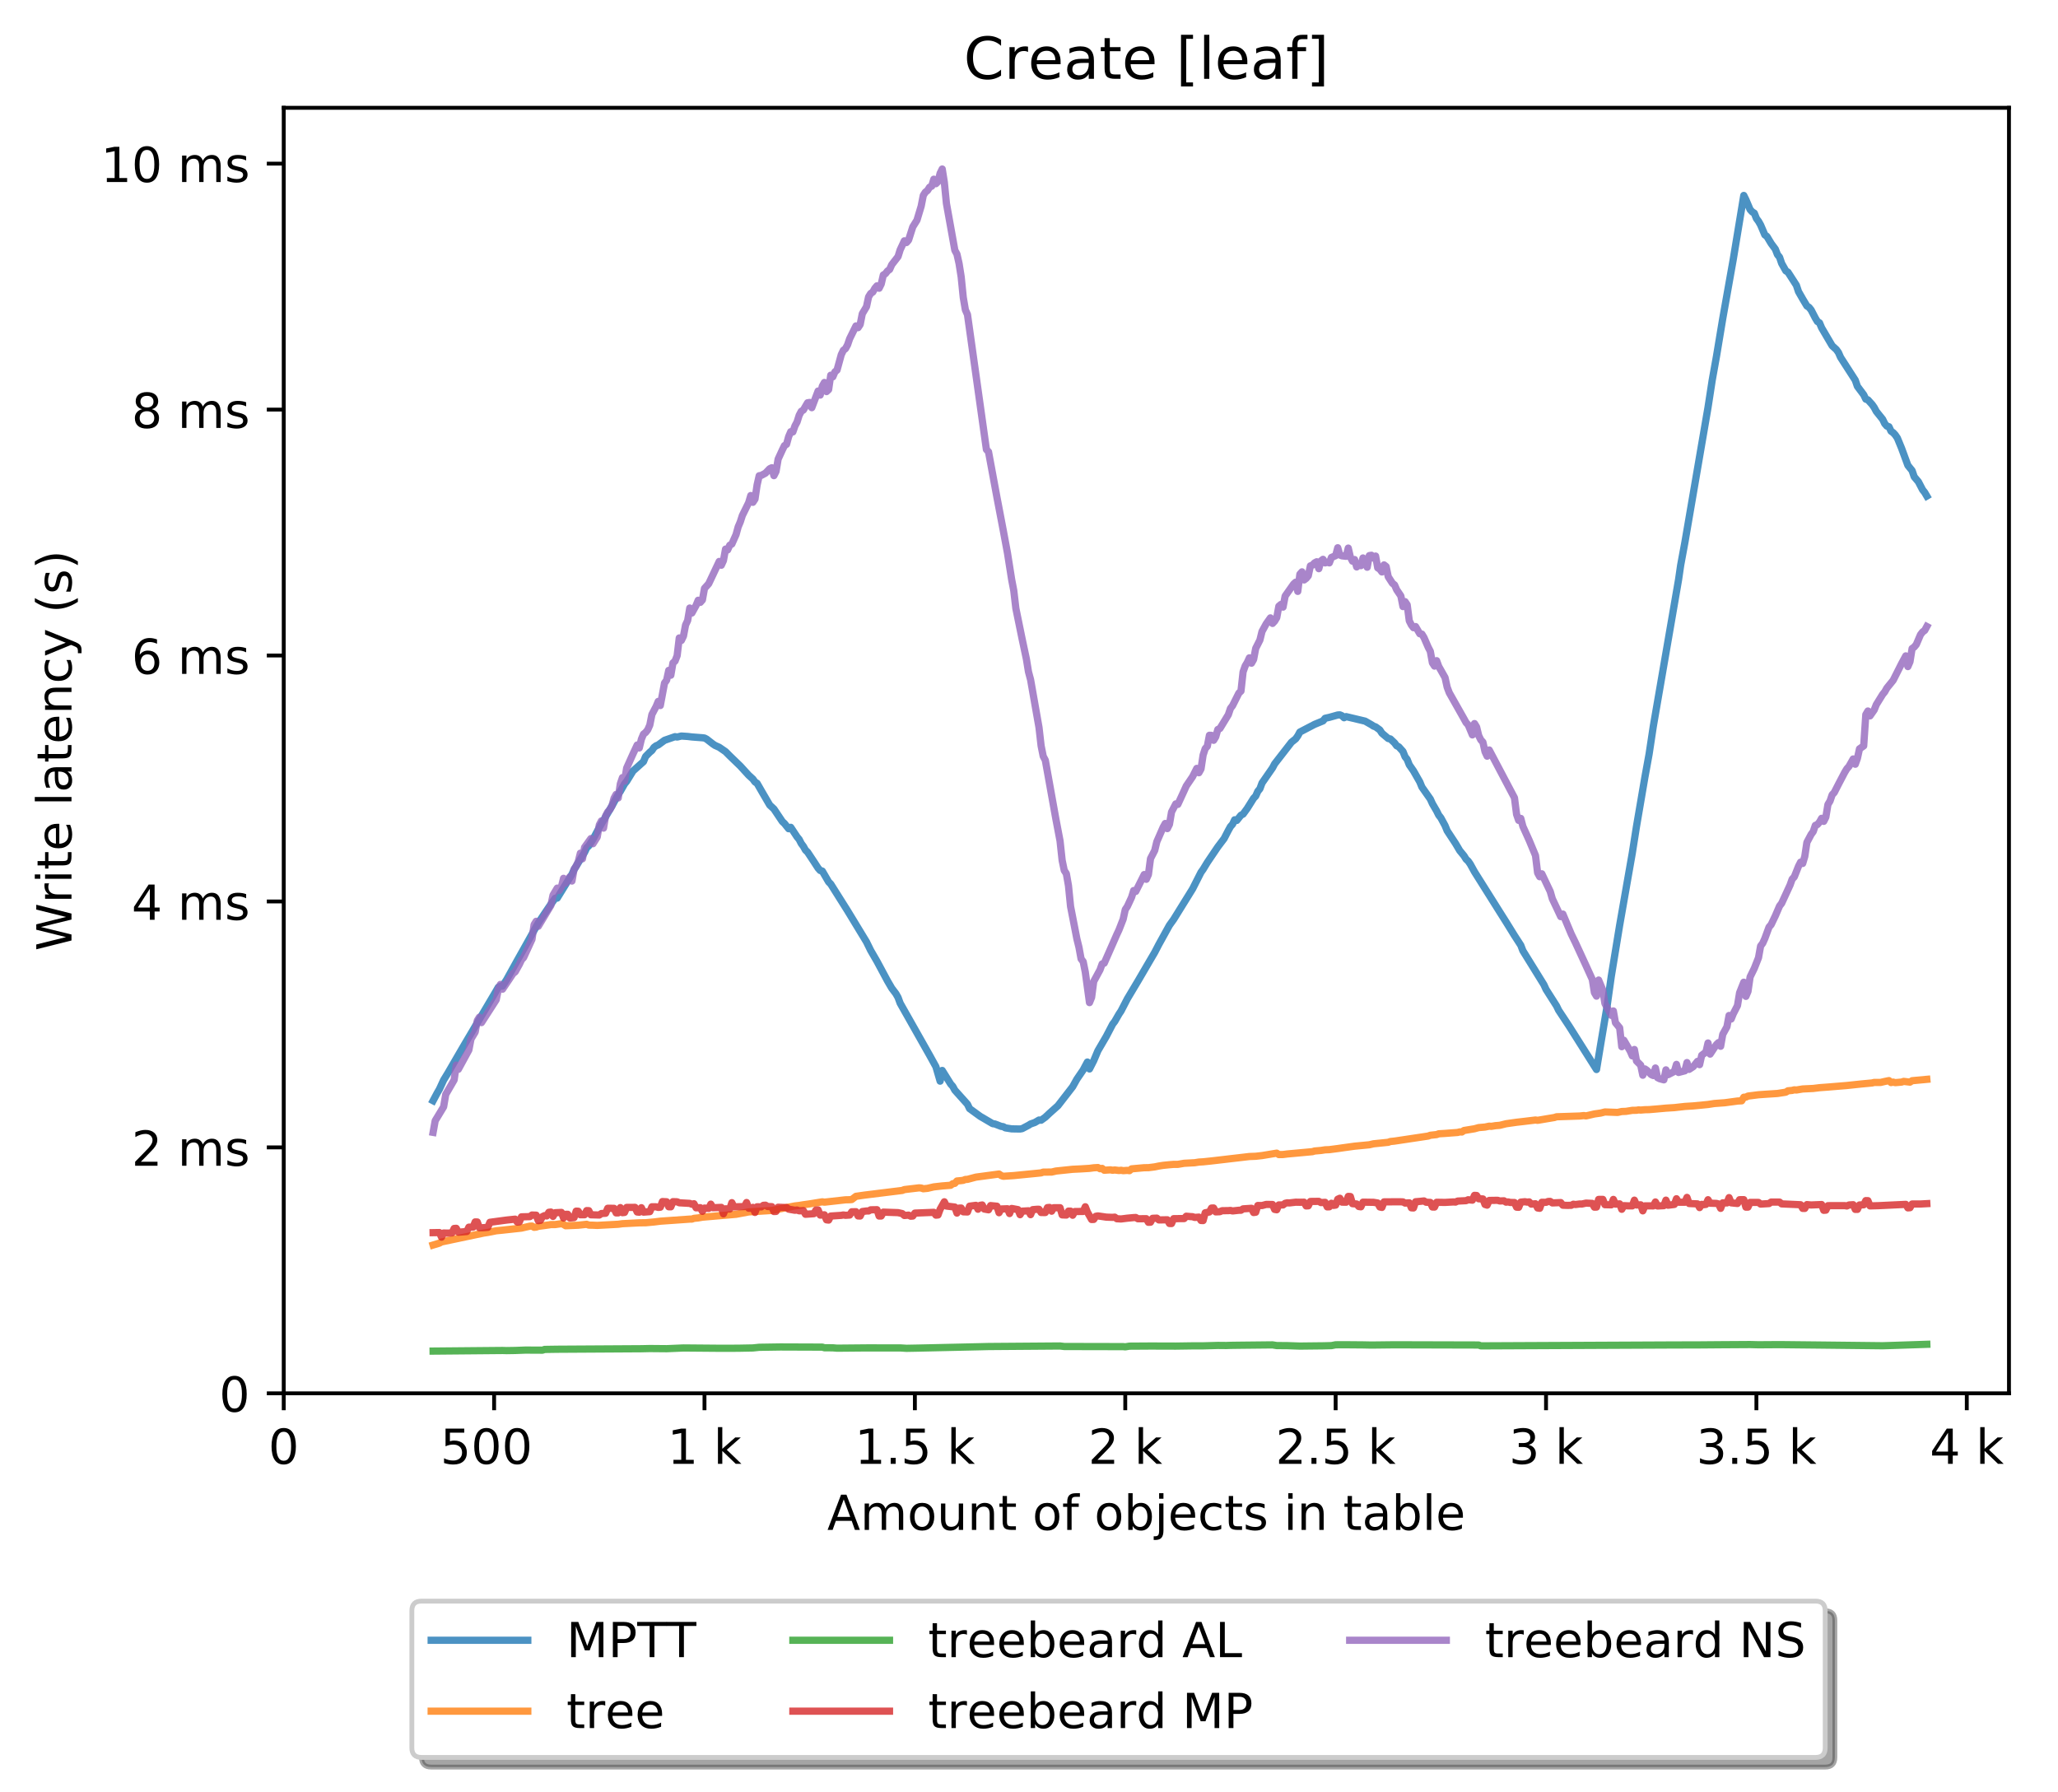 <?xml version="1.0" encoding="utf-8" standalone="no"?>
<!DOCTYPE svg PUBLIC "-//W3C//DTD SVG 1.1//EN"
  "http://www.w3.org/Graphics/SVG/1.1/DTD/svg11.dtd">
<!-- Created with matplotlib (http://matplotlib.org/) -->
<svg height="371pt" version="1.1" viewBox="0 0 426 371" width="426pt" xmlns="http://www.w3.org/2000/svg" xmlns:xlink="http://www.w3.org/1999/xlink">
 <defs>
  <style type="text/css">
*{stroke-linecap:butt;stroke-linejoin:round;}
  </style>
 </defs>
 <g id="figure_1">
  <g id="patch_1">
   <path d="M 0 371.002 
L 426.551 371.002 
L 426.551 0 
L 0 0 
z
" style="fill:#ffffff;"/>
  </g>
  <g id="axes_1">
   <g id="patch_2">
    <path d="M 58.731 288.43 
L 415.851 288.43 
L 415.851 22.318 
L 58.731 22.318 
z
" style="fill:#ffffff;"/>
   </g>
   <g id="matplotlib.axis_1">
    <g id="xtick_1">
     <g id="line2d_1">
      <defs>
       <path d="M 0 0 
L 0 3.5 
" id="me13f81a232" style="stroke:#000000;stroke-width:0.8;"/>
      </defs>
      <g>
       <use style="stroke:#000000;stroke-width:0.8;" x="58.731" xlink:href="#me13f81a232" y="288.43"/>
      </g>
     </g>
     <g id="text_1">
      <!-- 0 -->
      <defs>
       <path d="M 31.781 66.406 
Q 24.172 66.406 20.328 58.906 
Q 16.5 51.422 16.5 36.375 
Q 16.5 21.391 20.328 13.891 
Q 24.172 6.391 31.781 6.391 
Q 39.453 6.391 43.281 13.891 
Q 47.125 21.391 47.125 36.375 
Q 47.125 51.422 43.281 58.906 
Q 39.453 66.406 31.781 66.406 
z
M 31.781 74.219 
Q 44.047 74.219 50.516 64.516 
Q 56.984 54.828 56.984 36.375 
Q 56.984 17.969 50.516 8.266 
Q 44.047 -1.422 31.781 -1.422 
Q 19.531 -1.422 13.062 8.266 
Q 6.594 17.969 6.594 36.375 
Q 6.594 54.828 13.062 64.516 
Q 19.531 74.219 31.781 74.219 
z
" id="DejaVuSans-30"/>
      </defs>
      <g transform="translate(55.55 303.029)scale(0.1 -0.1)">
       <use xlink:href="#DejaVuSans-30"/>
      </g>
     </g>
    </g>
    <g id="xtick_2">
     <g id="line2d_2">
      <g>
       <use style="stroke:#000000;stroke-width:0.8;" x="102.28" xlink:href="#me13f81a232" y="288.43"/>
      </g>
     </g>
     <g id="text_2">
      <!-- 500  -->
      <defs>
       <path d="M 10.797 72.906 
L 49.516 72.906 
L 49.516 64.594 
L 19.828 64.594 
L 19.828 46.734 
Q 21.969 47.469 24.109 47.828 
Q 26.266 48.188 28.422 48.188 
Q 40.625 48.188 47.75 41.5 
Q 54.891 34.812 54.891 23.391 
Q 54.891 11.625 47.562 5.094 
Q 40.234 -1.422 26.906 -1.422 
Q 22.312 -1.422 17.547 -0.641 
Q 12.797 0.141 7.719 1.703 
L 7.719 11.625 
Q 12.109 9.234 16.797 8.062 
Q 21.484 6.891 26.703 6.891 
Q 35.156 6.891 40.078 11.328 
Q 45.016 15.766 45.016 23.391 
Q 45.016 31 40.078 35.438 
Q 35.156 39.891 26.703 39.891 
Q 22.75 39.891 18.812 39.016 
Q 14.891 38.141 10.797 36.281 
z
" id="DejaVuSans-35"/>
       <path id="DejaVuSans-20"/>
      </defs>
      <g transform="translate(91.147 303.029)scale(0.1 -0.1)">
       <use xlink:href="#DejaVuSans-35"/>
       <use x="63.623" xlink:href="#DejaVuSans-30"/>
       <use x="127.246" xlink:href="#DejaVuSans-30"/>
       <use x="190.869" xlink:href="#DejaVuSans-20"/>
      </g>
     </g>
    </g>
    <g id="xtick_3">
     <g id="line2d_3">
      <g>
       <use style="stroke:#000000;stroke-width:0.8;" x="145.828" xlink:href="#me13f81a232" y="288.43"/>
      </g>
     </g>
     <g id="text_3">
      <!-- 1 k -->
      <defs>
       <path d="M 12.406 8.297 
L 28.516 8.297 
L 28.516 63.922 
L 10.984 60.406 
L 10.984 69.391 
L 28.422 72.906 
L 38.281 72.906 
L 38.281 8.297 
L 54.391 8.297 
L 54.391 0 
L 12.406 0 
z
" id="DejaVuSans-31"/>
       <path d="M 9.078 75.984 
L 18.109 75.984 
L 18.109 31.109 
L 44.922 54.688 
L 56.391 54.688 
L 27.391 29.109 
L 57.625 0 
L 45.906 0 
L 18.109 26.703 
L 18.109 0 
L 9.078 0 
z
" id="DejaVuSans-6b"/>
      </defs>
      <g transform="translate(138.163 303.029)scale(0.1 -0.1)">
       <use xlink:href="#DejaVuSans-31"/>
       <use x="63.623" xlink:href="#DejaVuSans-20"/>
       <use x="95.41" xlink:href="#DejaVuSans-6b"/>
      </g>
     </g>
    </g>
    <g id="xtick_4">
     <g id="line2d_4">
      <g>
       <use style="stroke:#000000;stroke-width:0.8;" x="189.377" xlink:href="#me13f81a232" y="288.43"/>
      </g>
     </g>
     <g id="text_4">
      <!-- 1.5 k -->
      <defs>
       <path d="M 10.688 12.406 
L 21 12.406 
L 21 0 
L 10.688 0 
z
" id="DejaVuSans-2e"/>
      </defs>
      <g transform="translate(176.941 303.029)scale(0.1 -0.1)">
       <use xlink:href="#DejaVuSans-31"/>
       <use x="63.623" xlink:href="#DejaVuSans-2e"/>
       <use x="95.41" xlink:href="#DejaVuSans-35"/>
       <use x="159.033" xlink:href="#DejaVuSans-20"/>
       <use x="190.82" xlink:href="#DejaVuSans-6b"/>
      </g>
     </g>
    </g>
    <g id="xtick_5">
     <g id="line2d_5">
      <g>
       <use style="stroke:#000000;stroke-width:0.8;" x="232.926" xlink:href="#me13f81a232" y="288.43"/>
      </g>
     </g>
     <g id="text_5">
      <!-- 2 k -->
      <defs>
       <path d="M 19.188 8.297 
L 53.609 8.297 
L 53.609 0 
L 7.328 0 
L 7.328 8.297 
Q 12.938 14.109 22.625 23.891 
Q 32.328 33.688 34.812 36.531 
Q 39.547 41.844 41.422 45.531 
Q 43.312 49.219 43.312 52.781 
Q 43.312 58.594 39.234 62.25 
Q 35.156 65.922 28.609 65.922 
Q 23.969 65.922 18.812 64.312 
Q 13.672 62.703 7.812 59.422 
L 7.812 69.391 
Q 13.766 71.781 18.938 73 
Q 24.125 74.219 28.422 74.219 
Q 39.75 74.219 46.484 68.547 
Q 53.219 62.891 53.219 53.422 
Q 53.219 48.922 51.531 44.891 
Q 49.859 40.875 45.406 35.406 
Q 44.188 33.984 37.641 27.219 
Q 31.109 20.453 19.188 8.297 
z
" id="DejaVuSans-32"/>
      </defs>
      <g transform="translate(225.26 303.029)scale(0.1 -0.1)">
       <use xlink:href="#DejaVuSans-32"/>
       <use x="63.623" xlink:href="#DejaVuSans-20"/>
       <use x="95.41" xlink:href="#DejaVuSans-6b"/>
      </g>
     </g>
    </g>
    <g id="xtick_6">
     <g id="line2d_6">
      <g>
       <use style="stroke:#000000;stroke-width:0.8;" x="276.474" xlink:href="#me13f81a232" y="288.43"/>
      </g>
     </g>
     <g id="text_6">
      <!-- 2.5 k -->
      <g transform="translate(264.038 303.029)scale(0.1 -0.1)">
       <use xlink:href="#DejaVuSans-32"/>
       <use x="63.623" xlink:href="#DejaVuSans-2e"/>
       <use x="95.41" xlink:href="#DejaVuSans-35"/>
       <use x="159.033" xlink:href="#DejaVuSans-20"/>
       <use x="190.82" xlink:href="#DejaVuSans-6b"/>
      </g>
     </g>
    </g>
    <g id="xtick_7">
     <g id="line2d_7">
      <g>
       <use style="stroke:#000000;stroke-width:0.8;" x="320.023" xlink:href="#me13f81a232" y="288.43"/>
      </g>
     </g>
     <g id="text_7">
      <!-- 3 k -->
      <defs>
       <path d="M 40.578 39.312 
Q 47.656 37.797 51.625 33 
Q 55.609 28.219 55.609 21.188 
Q 55.609 10.406 48.188 4.484 
Q 40.766 -1.422 27.094 -1.422 
Q 22.516 -1.422 17.656 -0.516 
Q 12.797 0.391 7.625 2.203 
L 7.625 11.719 
Q 11.719 9.328 16.594 8.109 
Q 21.484 6.891 26.812 6.891 
Q 36.078 6.891 40.938 10.547 
Q 45.797 14.203 45.797 21.188 
Q 45.797 27.641 41.281 31.266 
Q 36.766 34.906 28.719 34.906 
L 20.219 34.906 
L 20.219 43.016 
L 29.109 43.016 
Q 36.375 43.016 40.234 45.922 
Q 44.094 48.828 44.094 54.297 
Q 44.094 59.906 40.109 62.906 
Q 36.141 65.922 28.719 65.922 
Q 24.656 65.922 20.016 65.031 
Q 15.375 64.156 9.812 62.312 
L 9.812 71.094 
Q 15.438 72.656 20.344 73.438 
Q 25.25 74.219 29.594 74.219 
Q 40.828 74.219 47.359 69.109 
Q 53.906 64.016 53.906 55.328 
Q 53.906 49.266 50.438 45.094 
Q 46.969 40.922 40.578 39.312 
z
" id="DejaVuSans-33"/>
      </defs>
      <g transform="translate(312.357 303.029)scale(0.1 -0.1)">
       <use xlink:href="#DejaVuSans-33"/>
       <use x="63.623" xlink:href="#DejaVuSans-20"/>
       <use x="95.41" xlink:href="#DejaVuSans-6b"/>
      </g>
     </g>
    </g>
    <g id="xtick_8">
     <g id="line2d_8">
      <g>
       <use style="stroke:#000000;stroke-width:0.8;" x="363.571" xlink:href="#me13f81a232" y="288.43"/>
      </g>
     </g>
     <g id="text_8">
      <!-- 3.5 k -->
      <g transform="translate(351.135 303.029)scale(0.1 -0.1)">
       <use xlink:href="#DejaVuSans-33"/>
       <use x="63.623" xlink:href="#DejaVuSans-2e"/>
       <use x="95.41" xlink:href="#DejaVuSans-35"/>
       <use x="159.033" xlink:href="#DejaVuSans-20"/>
       <use x="190.82" xlink:href="#DejaVuSans-6b"/>
      </g>
     </g>
    </g>
    <g id="xtick_9">
     <g id="line2d_9">
      <g>
       <use style="stroke:#000000;stroke-width:0.8;" x="407.12" xlink:href="#me13f81a232" y="288.43"/>
      </g>
     </g>
     <g id="text_9">
      <!-- 4 k -->
      <defs>
       <path d="M 37.797 64.312 
L 12.891 25.391 
L 37.797 25.391 
z
M 35.203 72.906 
L 47.609 72.906 
L 47.609 25.391 
L 58.016 25.391 
L 58.016 17.188 
L 47.609 17.188 
L 47.609 0 
L 37.797 0 
L 37.797 17.188 
L 4.891 17.188 
L 4.891 26.703 
z
" id="DejaVuSans-34"/>
      </defs>
      <g transform="translate(399.454 303.029)scale(0.1 -0.1)">
       <use xlink:href="#DejaVuSans-34"/>
       <use x="63.623" xlink:href="#DejaVuSans-20"/>
       <use x="95.41" xlink:href="#DejaVuSans-6b"/>
      </g>
     </g>
    </g>
    <g id="text_10">
     <!-- Amount of objects in table -->
     <defs>
      <path d="M 34.188 63.188 
L 20.797 26.906 
L 47.609 26.906 
z
M 28.609 72.906 
L 39.797 72.906 
L 67.578 0 
L 57.328 0 
L 50.688 18.703 
L 17.828 18.703 
L 11.188 0 
L 0.781 0 
z
" id="DejaVuSans-41"/>
      <path d="M 52 44.188 
Q 55.375 50.25 60.062 53.125 
Q 64.75 56 71.094 56 
Q 79.641 56 84.281 50.016 
Q 88.922 44.047 88.922 33.016 
L 88.922 0 
L 79.891 0 
L 79.891 32.719 
Q 79.891 40.578 77.094 44.375 
Q 74.312 48.188 68.609 48.188 
Q 61.625 48.188 57.562 43.547 
Q 53.516 38.922 53.516 30.906 
L 53.516 0 
L 44.484 0 
L 44.484 32.719 
Q 44.484 40.625 41.703 44.406 
Q 38.922 48.188 33.109 48.188 
Q 26.219 48.188 22.156 43.531 
Q 18.109 38.875 18.109 30.906 
L 18.109 0 
L 9.078 0 
L 9.078 54.688 
L 18.109 54.688 
L 18.109 46.188 
Q 21.188 51.219 25.484 53.609 
Q 29.781 56 35.688 56 
Q 41.656 56 45.828 52.969 
Q 50 49.953 52 44.188 
z
" id="DejaVuSans-6d"/>
      <path d="M 30.609 48.391 
Q 23.391 48.391 19.188 42.75 
Q 14.984 37.109 14.984 27.297 
Q 14.984 17.484 19.156 11.844 
Q 23.344 6.203 30.609 6.203 
Q 37.797 6.203 41.984 11.859 
Q 46.188 17.531 46.188 27.297 
Q 46.188 37.016 41.984 42.703 
Q 37.797 48.391 30.609 48.391 
z
M 30.609 56 
Q 42.328 56 49.016 48.375 
Q 55.719 40.766 55.719 27.297 
Q 55.719 13.875 49.016 6.219 
Q 42.328 -1.422 30.609 -1.422 
Q 18.844 -1.422 12.172 6.219 
Q 5.516 13.875 5.516 27.297 
Q 5.516 40.766 12.172 48.375 
Q 18.844 56 30.609 56 
z
" id="DejaVuSans-6f"/>
      <path d="M 8.5 21.578 
L 8.5 54.688 
L 17.484 54.688 
L 17.484 21.922 
Q 17.484 14.156 20.5 10.266 
Q 23.531 6.391 29.594 6.391 
Q 36.859 6.391 41.078 11.031 
Q 45.312 15.672 45.312 23.688 
L 45.312 54.688 
L 54.297 54.688 
L 54.297 0 
L 45.312 0 
L 45.312 8.406 
Q 42.047 3.422 37.719 1 
Q 33.406 -1.422 27.688 -1.422 
Q 18.266 -1.422 13.375 4.438 
Q 8.5 10.297 8.5 21.578 
z
M 31.109 56 
z
" id="DejaVuSans-75"/>
      <path d="M 54.891 33.016 
L 54.891 0 
L 45.906 0 
L 45.906 32.719 
Q 45.906 40.484 42.875 44.328 
Q 39.844 48.188 33.797 48.188 
Q 26.516 48.188 22.312 43.547 
Q 18.109 38.922 18.109 30.906 
L 18.109 0 
L 9.078 0 
L 9.078 54.688 
L 18.109 54.688 
L 18.109 46.188 
Q 21.344 51.125 25.703 53.562 
Q 30.078 56 35.797 56 
Q 45.219 56 50.047 50.172 
Q 54.891 44.344 54.891 33.016 
z
" id="DejaVuSans-6e"/>
      <path d="M 18.312 70.219 
L 18.312 54.688 
L 36.812 54.688 
L 36.812 47.703 
L 18.312 47.703 
L 18.312 18.016 
Q 18.312 11.328 20.141 9.422 
Q 21.969 7.516 27.594 7.516 
L 36.812 7.516 
L 36.812 0 
L 27.594 0 
Q 17.188 0 13.234 3.875 
Q 9.281 7.766 9.281 18.016 
L 9.281 47.703 
L 2.688 47.703 
L 2.688 54.688 
L 9.281 54.688 
L 9.281 70.219 
z
" id="DejaVuSans-74"/>
      <path d="M 37.109 75.984 
L 37.109 68.5 
L 28.516 68.5 
Q 23.688 68.5 21.797 66.547 
Q 19.922 64.594 19.922 59.516 
L 19.922 54.688 
L 34.719 54.688 
L 34.719 47.703 
L 19.922 47.703 
L 19.922 0 
L 10.891 0 
L 10.891 47.703 
L 2.297 47.703 
L 2.297 54.688 
L 10.891 54.688 
L 10.891 58.5 
Q 10.891 67.625 15.141 71.797 
Q 19.391 75.984 28.609 75.984 
z
" id="DejaVuSans-66"/>
      <path d="M 48.688 27.297 
Q 48.688 37.203 44.609 42.844 
Q 40.531 48.484 33.406 48.484 
Q 26.266 48.484 22.188 42.844 
Q 18.109 37.203 18.109 27.297 
Q 18.109 17.391 22.188 11.75 
Q 26.266 6.109 33.406 6.109 
Q 40.531 6.109 44.609 11.75 
Q 48.688 17.391 48.688 27.297 
z
M 18.109 46.391 
Q 20.953 51.266 25.266 53.625 
Q 29.594 56 35.594 56 
Q 45.562 56 51.781 48.094 
Q 58.016 40.188 58.016 27.297 
Q 58.016 14.406 51.781 6.484 
Q 45.562 -1.422 35.594 -1.422 
Q 29.594 -1.422 25.266 0.953 
Q 20.953 3.328 18.109 8.203 
L 18.109 0 
L 9.078 0 
L 9.078 75.984 
L 18.109 75.984 
z
" id="DejaVuSans-62"/>
      <path d="M 9.422 54.688 
L 18.406 54.688 
L 18.406 -0.984 
Q 18.406 -11.422 14.422 -16.109 
Q 10.453 -20.797 1.609 -20.797 
L -1.812 -20.797 
L -1.812 -13.188 
L 0.594 -13.188 
Q 5.719 -13.188 7.562 -10.812 
Q 9.422 -8.453 9.422 -0.984 
z
M 9.422 75.984 
L 18.406 75.984 
L 18.406 64.594 
L 9.422 64.594 
z
" id="DejaVuSans-6a"/>
      <path d="M 56.203 29.594 
L 56.203 25.203 
L 14.891 25.203 
Q 15.484 15.922 20.484 11.062 
Q 25.484 6.203 34.422 6.203 
Q 39.594 6.203 44.453 7.469 
Q 49.312 8.734 54.109 11.281 
L 54.109 2.781 
Q 49.266 0.734 44.188 -0.344 
Q 39.109 -1.422 33.891 -1.422 
Q 20.797 -1.422 13.156 6.188 
Q 5.516 13.812 5.516 26.812 
Q 5.516 40.234 12.766 48.109 
Q 20.016 56 32.328 56 
Q 43.359 56 49.781 48.891 
Q 56.203 41.797 56.203 29.594 
z
M 47.219 32.234 
Q 47.125 39.594 43.094 43.984 
Q 39.062 48.391 32.422 48.391 
Q 24.906 48.391 20.391 44.141 
Q 15.875 39.891 15.188 32.172 
z
" id="DejaVuSans-65"/>
      <path d="M 48.781 52.594 
L 48.781 44.188 
Q 44.969 46.297 41.141 47.344 
Q 37.312 48.391 33.406 48.391 
Q 24.656 48.391 19.812 42.844 
Q 14.984 37.312 14.984 27.297 
Q 14.984 17.281 19.812 11.734 
Q 24.656 6.203 33.406 6.203 
Q 37.312 6.203 41.141 7.25 
Q 44.969 8.297 48.781 10.406 
L 48.781 2.094 
Q 45.016 0.344 40.984 -0.531 
Q 36.969 -1.422 32.422 -1.422 
Q 20.062 -1.422 12.781 6.344 
Q 5.516 14.109 5.516 27.297 
Q 5.516 40.672 12.859 48.328 
Q 20.219 56 33.016 56 
Q 37.156 56 41.109 55.141 
Q 45.062 54.297 48.781 52.594 
z
" id="DejaVuSans-63"/>
      <path d="M 44.281 53.078 
L 44.281 44.578 
Q 40.484 46.531 36.375 47.5 
Q 32.281 48.484 27.875 48.484 
Q 21.188 48.484 17.844 46.438 
Q 14.5 44.391 14.5 40.281 
Q 14.5 37.156 16.891 35.375 
Q 19.281 33.594 26.516 31.984 
L 29.594 31.297 
Q 39.156 29.25 43.188 25.516 
Q 47.219 21.781 47.219 15.094 
Q 47.219 7.469 41.188 3.016 
Q 35.156 -1.422 24.609 -1.422 
Q 20.219 -1.422 15.453 -0.562 
Q 10.688 0.297 5.422 2 
L 5.422 11.281 
Q 10.406 8.688 15.234 7.391 
Q 20.062 6.109 24.812 6.109 
Q 31.156 6.109 34.562 8.281 
Q 37.984 10.453 37.984 14.406 
Q 37.984 18.062 35.516 20.016 
Q 33.062 21.969 24.703 23.781 
L 21.578 24.516 
Q 13.234 26.266 9.516 29.906 
Q 5.812 33.547 5.812 39.891 
Q 5.812 47.609 11.281 51.797 
Q 16.75 56 26.812 56 
Q 31.781 56 36.172 55.266 
Q 40.578 54.547 44.281 53.078 
z
" id="DejaVuSans-73"/>
      <path d="M 9.422 54.688 
L 18.406 54.688 
L 18.406 0 
L 9.422 0 
z
M 9.422 75.984 
L 18.406 75.984 
L 18.406 64.594 
L 9.422 64.594 
z
" id="DejaVuSans-69"/>
      <path d="M 34.281 27.484 
Q 23.391 27.484 19.188 25 
Q 14.984 22.516 14.984 16.5 
Q 14.984 11.719 18.141 8.906 
Q 21.297 6.109 26.703 6.109 
Q 34.188 6.109 38.703 11.406 
Q 43.219 16.703 43.219 25.484 
L 43.219 27.484 
z
M 52.203 31.203 
L 52.203 0 
L 43.219 0 
L 43.219 8.297 
Q 40.141 3.328 35.547 0.953 
Q 30.953 -1.422 24.312 -1.422 
Q 15.922 -1.422 10.953 3.297 
Q 6 8.016 6 15.922 
Q 6 25.141 12.172 29.828 
Q 18.359 34.516 30.609 34.516 
L 43.219 34.516 
L 43.219 35.406 
Q 43.219 41.609 39.141 45 
Q 35.062 48.391 27.688 48.391 
Q 23 48.391 18.547 47.266 
Q 14.109 46.141 10.016 43.891 
L 10.016 52.203 
Q 14.938 54.109 19.578 55.047 
Q 24.219 56 28.609 56 
Q 40.484 56 46.344 49.844 
Q 52.203 43.703 52.203 31.203 
z
" id="DejaVuSans-61"/>
      <path d="M 9.422 75.984 
L 18.406 75.984 
L 18.406 0 
L 9.422 0 
z
" id="DejaVuSans-6c"/>
     </defs>
     <g transform="translate(171.233 316.707)scale(0.1 -0.1)">
      <use xlink:href="#DejaVuSans-41"/>
      <use x="68.408" xlink:href="#DejaVuSans-6d"/>
      <use x="165.82" xlink:href="#DejaVuSans-6f"/>
      <use x="227.002" xlink:href="#DejaVuSans-75"/>
      <use x="290.381" xlink:href="#DejaVuSans-6e"/>
      <use x="353.76" xlink:href="#DejaVuSans-74"/>
      <use x="392.969" xlink:href="#DejaVuSans-20"/>
      <use x="424.756" xlink:href="#DejaVuSans-6f"/>
      <use x="485.938" xlink:href="#DejaVuSans-66"/>
      <use x="521.143" xlink:href="#DejaVuSans-20"/>
      <use x="552.93" xlink:href="#DejaVuSans-6f"/>
      <use x="614.111" xlink:href="#DejaVuSans-62"/>
      <use x="677.588" xlink:href="#DejaVuSans-6a"/>
      <use x="705.371" xlink:href="#DejaVuSans-65"/>
      <use x="766.895" xlink:href="#DejaVuSans-63"/>
      <use x="821.875" xlink:href="#DejaVuSans-74"/>
      <use x="861.084" xlink:href="#DejaVuSans-73"/>
      <use x="913.184" xlink:href="#DejaVuSans-20"/>
      <use x="944.971" xlink:href="#DejaVuSans-69"/>
      <use x="972.754" xlink:href="#DejaVuSans-6e"/>
      <use x="1036.133" xlink:href="#DejaVuSans-20"/>
      <use x="1067.92" xlink:href="#DejaVuSans-74"/>
      <use x="1107.129" xlink:href="#DejaVuSans-61"/>
      <use x="1168.408" xlink:href="#DejaVuSans-62"/>
      <use x="1231.885" xlink:href="#DejaVuSans-6c"/>
      <use x="1259.668" xlink:href="#DejaVuSans-65"/>
     </g>
    </g>
   </g>
   <g id="matplotlib.axis_2">
    <g id="ytick_1">
     <g id="line2d_10">
      <defs>
       <path d="M 0 0 
L -3.5 0 
" id="md0cf01415c" style="stroke:#000000;stroke-width:0.8;"/>
      </defs>
      <g>
       <use style="stroke:#000000;stroke-width:0.8;" x="58.731" xlink:href="#md0cf01415c" y="288.43"/>
      </g>
     </g>
     <g id="text_11">
      <!-- 0 -->
      <g transform="translate(45.369 292.229)scale(0.1 -0.1)">
       <use xlink:href="#DejaVuSans-30"/>
      </g>
     </g>
    </g>
    <g id="ytick_2">
     <g id="line2d_11">
      <g>
       <use style="stroke:#000000;stroke-width:0.8;" x="58.731" xlink:href="#md0cf01415c" y="237.519"/>
      </g>
     </g>
     <g id="text_12">
      <!-- 2 ms -->
      <g transform="translate(27.241 241.319)scale(0.1 -0.1)">
       <use xlink:href="#DejaVuSans-32"/>
       <use x="63.623" xlink:href="#DejaVuSans-20"/>
       <use x="95.41" xlink:href="#DejaVuSans-6d"/>
       <use x="192.822" xlink:href="#DejaVuSans-73"/>
      </g>
     </g>
    </g>
    <g id="ytick_3">
     <g id="line2d_12">
      <g>
       <use style="stroke:#000000;stroke-width:0.8;" x="58.731" xlink:href="#md0cf01415c" y="186.609"/>
      </g>
     </g>
     <g id="text_13">
      <!-- 4 ms -->
      <g transform="translate(27.241 190.408)scale(0.1 -0.1)">
       <use xlink:href="#DejaVuSans-34"/>
       <use x="63.623" xlink:href="#DejaVuSans-20"/>
       <use x="95.41" xlink:href="#DejaVuSans-6d"/>
       <use x="192.822" xlink:href="#DejaVuSans-73"/>
      </g>
     </g>
    </g>
    <g id="ytick_4">
     <g id="line2d_13">
      <g>
       <use style="stroke:#000000;stroke-width:0.8;" x="58.731" xlink:href="#md0cf01415c" y="135.698"/>
      </g>
     </g>
     <g id="text_14">
      <!-- 6 ms -->
      <defs>
       <path d="M 33.016 40.375 
Q 26.375 40.375 22.484 35.828 
Q 18.609 31.297 18.609 23.391 
Q 18.609 15.531 22.484 10.953 
Q 26.375 6.391 33.016 6.391 
Q 39.656 6.391 43.531 10.953 
Q 47.406 15.531 47.406 23.391 
Q 47.406 31.297 43.531 35.828 
Q 39.656 40.375 33.016 40.375 
z
M 52.594 71.297 
L 52.594 62.312 
Q 48.875 64.062 45.094 64.984 
Q 41.312 65.922 37.594 65.922 
Q 27.828 65.922 22.672 59.328 
Q 17.531 52.734 16.797 39.406 
Q 19.672 43.656 24.016 45.922 
Q 28.375 48.188 33.594 48.188 
Q 44.578 48.188 50.953 41.516 
Q 57.328 34.859 57.328 23.391 
Q 57.328 12.156 50.688 5.359 
Q 44.047 -1.422 33.016 -1.422 
Q 20.359 -1.422 13.672 8.266 
Q 6.984 17.969 6.984 36.375 
Q 6.984 53.656 15.188 63.938 
Q 23.391 74.219 37.203 74.219 
Q 40.922 74.219 44.703 73.484 
Q 48.484 72.75 52.594 71.297 
z
" id="DejaVuSans-36"/>
      </defs>
      <g transform="translate(27.241 139.497)scale(0.1 -0.1)">
       <use xlink:href="#DejaVuSans-36"/>
       <use x="63.623" xlink:href="#DejaVuSans-20"/>
       <use x="95.41" xlink:href="#DejaVuSans-6d"/>
       <use x="192.822" xlink:href="#DejaVuSans-73"/>
      </g>
     </g>
    </g>
    <g id="ytick_5">
     <g id="line2d_14">
      <g>
       <use style="stroke:#000000;stroke-width:0.8;" x="58.731" xlink:href="#md0cf01415c" y="84.788"/>
      </g>
     </g>
     <g id="text_15">
      <!-- 8 ms -->
      <defs>
       <path d="M 31.781 34.625 
Q 24.75 34.625 20.719 30.859 
Q 16.703 27.094 16.703 20.516 
Q 16.703 13.922 20.719 10.156 
Q 24.75 6.391 31.781 6.391 
Q 38.812 6.391 42.859 10.172 
Q 46.922 13.969 46.922 20.516 
Q 46.922 27.094 42.891 30.859 
Q 38.875 34.625 31.781 34.625 
z
M 21.922 38.812 
Q 15.578 40.375 12.031 44.719 
Q 8.5 49.078 8.5 55.328 
Q 8.5 64.062 14.719 69.141 
Q 20.953 74.219 31.781 74.219 
Q 42.672 74.219 48.875 69.141 
Q 55.078 64.062 55.078 55.328 
Q 55.078 49.078 51.531 44.719 
Q 48 40.375 41.703 38.812 
Q 48.828 37.156 52.797 32.312 
Q 56.781 27.484 56.781 20.516 
Q 56.781 9.906 50.312 4.234 
Q 43.844 -1.422 31.781 -1.422 
Q 19.734 -1.422 13.25 4.234 
Q 6.781 9.906 6.781 20.516 
Q 6.781 27.484 10.781 32.312 
Q 14.797 37.156 21.922 38.812 
z
M 18.312 54.391 
Q 18.312 48.734 21.844 45.562 
Q 25.391 42.391 31.781 42.391 
Q 38.141 42.391 41.719 45.562 
Q 45.312 48.734 45.312 54.391 
Q 45.312 60.062 41.719 63.234 
Q 38.141 66.406 31.781 66.406 
Q 25.391 66.406 21.844 63.234 
Q 18.312 60.062 18.312 54.391 
z
" id="DejaVuSans-38"/>
      </defs>
      <g transform="translate(27.241 88.587)scale(0.1 -0.1)">
       <use xlink:href="#DejaVuSans-38"/>
       <use x="63.623" xlink:href="#DejaVuSans-20"/>
       <use x="95.41" xlink:href="#DejaVuSans-6d"/>
       <use x="192.822" xlink:href="#DejaVuSans-73"/>
      </g>
     </g>
    </g>
    <g id="ytick_6">
     <g id="line2d_15">
      <g>
       <use style="stroke:#000000;stroke-width:0.8;" x="58.731" xlink:href="#md0cf01415c" y="33.877"/>
      </g>
     </g>
     <g id="text_16">
      <!-- 10 ms -->
      <g transform="translate(20.878 37.676)scale(0.1 -0.1)">
       <use xlink:href="#DejaVuSans-31"/>
       <use x="63.623" xlink:href="#DejaVuSans-30"/>
       <use x="127.246" xlink:href="#DejaVuSans-20"/>
       <use x="159.033" xlink:href="#DejaVuSans-6d"/>
       <use x="256.445" xlink:href="#DejaVuSans-73"/>
      </g>
     </g>
    </g>
    <g id="text_17">
     <!-- Write latency (s) -->
     <defs>
      <path d="M 3.328 72.906 
L 13.281 72.906 
L 28.609 11.281 
L 43.891 72.906 
L 54.984 72.906 
L 70.312 11.281 
L 85.594 72.906 
L 95.609 72.906 
L 77.297 0 
L 64.891 0 
L 49.516 63.281 
L 33.984 0 
L 21.578 0 
z
" id="DejaVuSans-57"/>
      <path d="M 41.109 46.297 
Q 39.594 47.172 37.812 47.578 
Q 36.031 48 33.891 48 
Q 26.266 48 22.188 43.047 
Q 18.109 38.094 18.109 28.812 
L 18.109 0 
L 9.078 0 
L 9.078 54.688 
L 18.109 54.688 
L 18.109 46.188 
Q 20.953 51.172 25.484 53.578 
Q 30.031 56 36.531 56 
Q 37.453 56 38.578 55.875 
Q 39.703 55.766 41.062 55.516 
z
" id="DejaVuSans-72"/>
      <path d="M 32.172 -5.078 
Q 28.375 -14.844 24.75 -17.812 
Q 21.141 -20.797 15.094 -20.797 
L 7.906 -20.797 
L 7.906 -13.281 
L 13.188 -13.281 
Q 16.891 -13.281 18.938 -11.516 
Q 21 -9.766 23.484 -3.219 
L 25.094 0.875 
L 2.984 54.688 
L 12.5 54.688 
L 29.594 11.922 
L 46.688 54.688 
L 56.203 54.688 
z
" id="DejaVuSans-79"/>
      <path d="M 31 75.875 
Q 24.469 64.656 21.281 53.656 
Q 18.109 42.672 18.109 31.391 
Q 18.109 20.125 21.312 9.062 
Q 24.516 -2 31 -13.188 
L 23.188 -13.188 
Q 15.875 -1.703 12.234 9.375 
Q 8.594 20.453 8.594 31.391 
Q 8.594 42.281 12.203 53.312 
Q 15.828 64.359 23.188 75.875 
z
" id="DejaVuSans-28"/>
      <path d="M 8.016 75.875 
L 15.828 75.875 
Q 23.141 64.359 26.781 53.312 
Q 30.422 42.281 30.422 31.391 
Q 30.422 20.453 26.781 9.375 
Q 23.141 -1.703 15.828 -13.188 
L 8.016 -13.188 
Q 14.5 -2 17.703 9.062 
Q 20.906 20.125 20.906 31.391 
Q 20.906 42.672 17.703 53.656 
Q 14.5 64.656 8.016 75.875 
z
" id="DejaVuSans-29"/>
     </defs>
     <g transform="translate(14.798 196.848)rotate(-90)scale(0.1 -0.1)">
      <use xlink:href="#DejaVuSans-57"/>
      <use x="98.814" xlink:href="#DejaVuSans-72"/>
      <use x="139.928" xlink:href="#DejaVuSans-69"/>
      <use x="167.711" xlink:href="#DejaVuSans-74"/>
      <use x="206.92" xlink:href="#DejaVuSans-65"/>
      <use x="268.443" xlink:href="#DejaVuSans-20"/>
      <use x="300.23" xlink:href="#DejaVuSans-6c"/>
      <use x="328.014" xlink:href="#DejaVuSans-61"/>
      <use x="389.293" xlink:href="#DejaVuSans-74"/>
      <use x="428.502" xlink:href="#DejaVuSans-65"/>
      <use x="490.025" xlink:href="#DejaVuSans-6e"/>
      <use x="553.404" xlink:href="#DejaVuSans-63"/>
      <use x="608.385" xlink:href="#DejaVuSans-79"/>
      <use x="667.564" xlink:href="#DejaVuSans-20"/>
      <use x="699.352" xlink:href="#DejaVuSans-28"/>
      <use x="738.365" xlink:href="#DejaVuSans-73"/>
      <use x="790.465" xlink:href="#DejaVuSans-29"/>
     </g>
    </g>
   </g>
   <g id="line2d_16">
    <path clip-path="url(#pfb78e73db9)" d="M 89.651 227.859 
L 90.522 226.221 
L 90.957 225.474 
L 91.828 223.584 
L 92.699 222.157 
L 95.312 217.654 
L 96.183 216.164 
L 102.715 205.118 
L 103.151 204.363 
L 103.586 204.16 
L 104.022 204.118 
L 104.893 202.762 
L 107.07 198.83 
L 108.812 195.729 
L 111.425 191.052 
L 112.731 189.103 
L 114.038 187.173 
L 114.909 185.955 
L 115.344 185.918 
L 117.522 182.388 
L 118.393 180.983 
L 118.828 180.032 
L 121.006 176.44 
L 121.441 175.514 
L 121.877 175.106 
L 122.748 173.734 
L 124.054 171.3 
L 126.667 166.845 
L 127.973 164.449 
L 128.409 163.807 
L 129.28 162.277 
L 129.715 161.746 
L 131.022 159.614 
L 133.199 157.665 
L 133.635 156.605 
L 134.506 155.719 
L 134.941 155.361 
L 135.377 154.71 
L 135.812 154.387 
L 136.248 154.209 
L 137.554 153.252 
L 139.732 152.497 
L 140.167 152.576 
L 141.038 152.367 
L 142.344 152.454 
L 143.215 152.557 
L 145.393 152.723 
L 145.828 152.776 
L 146.264 153.001 
L 147.57 154.015 
L 148.006 154.306 
L 148.877 154.694 
L 150.183 155.595 
L 151.054 156.471 
L 153.232 158.572 
L 154.974 160.478 
L 155.845 161.271 
L 156.28 161.871 
L 156.716 162.156 
L 157.586 163.669 
L 159.328 166.66 
L 160.199 167.466 
L 161.941 170.064 
L 162.377 170.468 
L 163.248 171.554 
L 163.683 171.264 
L 164.99 173.242 
L 165.425 173.766 
L 165.861 174.62 
L 166.296 175.198 
L 166.732 175.977 
L 167.167 176.396 
L 168.474 178.369 
L 169.345 179.711 
L 169.78 180.2 
L 170.216 180.322 
L 171.522 182.564 
L 171.958 183.004 
L 175.441 188.529 
L 179.361 194.985 
L 180.232 196.757 
L 181.538 199.012 
L 183.716 203.068 
L 184.587 204.56 
L 185.458 205.716 
L 185.893 206.486 
L 186.329 207.671 
L 192.425 218.449 
L 193.732 220.817 
L 194.603 223.81 
L 195.038 221.591 
L 196.78 224.39 
L 197.216 224.883 
L 197.651 225.677 
L 200.264 228.588 
L 200.7 229.496 
L 202.877 231.081 
L 205.49 232.613 
L 205.925 232.667 
L 207.232 233.17 
L 207.667 233.228 
L 208.103 233.482 
L 209.409 233.684 
L 211.151 233.714 
L 211.587 233.639 
L 212.893 232.948 
L 213.329 232.673 
L 214.2 232.37 
L 215.071 231.857 
L 215.506 231.898 
L 216.377 231.273 
L 217.248 230.451 
L 218.99 228.895 
L 222.038 224.961 
L 222.909 223.402 
L 224.216 221.486 
L 225.087 219.851 
L 225.522 221.288 
L 226.393 219.583 
L 227.264 217.513 
L 229.006 214.526 
L 230.313 212.014 
L 230.748 211.451 
L 231.619 209.937 
L 232.055 209.282 
L 233.361 206.757 
L 235.538 203.111 
L 239.022 197.153 
L 239.893 195.476 
L 242.071 191.539 
L 242.942 190.329 
L 246.861 184.006 
L 248.603 180.574 
L 249.038 179.967 
L 249.909 178.535 
L 252.087 175.311 
L 253.393 173.585 
L 254.264 171.898 
L 254.7 171.114 
L 255.135 170.626 
L 255.571 169.704 
L 256.006 169.845 
L 256.877 168.754 
L 257.313 168.531 
L 258.184 167.337 
L 259.49 165.252 
L 259.926 164.797 
L 260.361 163.81 
L 260.797 163.284 
L 261.232 162.097 
L 263.41 158.955 
L 263.845 158.133 
L 267.329 153.647 
L 268.2 152.951 
L 268.635 152.343 
L 269.071 151.538 
L 272.119 149.95 
L 273.861 149.232 
L 274.297 148.692 
L 275.168 148.498 
L 276.91 148.009 
L 277.345 147.98 
L 277.781 148.163 
L 278.216 148.578 
L 278.651 148.35 
L 282.571 149.281 
L 283.877 150.025 
L 284.313 150.317 
L 284.748 150.47 
L 285.619 151.105 
L 286.055 151.779 
L 287.361 152.88 
L 287.797 152.965 
L 288.668 153.79 
L 289.103 154.378 
L 289.539 154.592 
L 290.41 155.562 
L 290.845 156.656 
L 291.281 157.208 
L 291.716 158.322 
L 292.587 159.574 
L 293.893 161.864 
L 294.329 162.929 
L 296.071 165.411 
L 296.506 166.371 
L 297.377 167.868 
L 297.813 168.744 
L 298.248 169.296 
L 299.119 170.899 
L 299.555 171.967 
L 301.297 174.619 
L 302.168 176.093 
L 303.039 177.152 
L 303.474 177.857 
L 303.91 178.258 
L 304.345 178.889 
L 305.216 180.466 
L 310.442 188.779 
L 311.748 190.845 
L 313.49 193.662 
L 314.797 195.682 
L 315.232 196.812 
L 319.587 203.848 
L 320.023 204.811 
L 322.2 208.234 
L 322.636 209.135 
L 324.813 212.432 
L 330.474 221.4 
L 331.345 216.128 
L 332.652 208.344 
L 333.523 202.156 
L 335.265 191.517 
L 337.878 176.593 
L 338.749 171.067 
L 340.49 160.874 
L 341.361 156.086 
L 342.232 150.323 
L 347.458 119.988 
L 347.894 116.992 
L 348.765 112.281 
L 353.555 84.33 
L 354.426 78.676 
L 355.297 73.806 
L 356.603 65.942 
L 358.781 53.665 
L 360.958 40.457 
L 361.394 41.338 
L 362.265 43.384 
L 362.7 43.857 
L 363.136 44.127 
L 363.571 45.225 
L 364.007 45.806 
L 364.442 46.574 
L 365.313 48.622 
L 365.749 48.941 
L 366.62 50.398 
L 367.491 51.576 
L 367.926 52.701 
L 368.362 53.237 
L 368.797 54.526 
L 369.668 56.076 
L 370.103 56.341 
L 371.845 59.048 
L 372.281 60.362 
L 373.152 61.889 
L 374.023 63.341 
L 374.458 63.615 
L 374.894 64.158 
L 375.765 65.838 
L 376.2 66.56 
L 376.636 66.834 
L 377.071 67.864 
L 379.249 71.573 
L 380.12 72.366 
L 380.555 72.975 
L 380.991 73.968 
L 384.039 78.708 
L 384.475 79.976 
L 385.781 81.719 
L 386.216 82.629 
L 386.652 82.774 
L 387.523 83.735 
L 387.958 84.356 
L 388.394 85.171 
L 389.7 86.797 
L 390.136 87.701 
L 390.571 88.205 
L 391.007 88.333 
L 391.442 89.263 
L 391.878 89.564 
L 392.313 90.033 
L 392.749 90.674 
L 393.62 92.79 
L 394.926 96.339 
L 395.797 97.415 
L 396.233 98.697 
L 397.104 99.733 
L 397.975 101.402 
L 398.41 101.945 
L 398.846 102.688 
L 398.846 102.688 
" style="fill:none;opacity:0.8;stroke:#1f77b4;stroke-linecap:square;stroke-width:1.5;"/>
   </g>
   <g id="line2d_17">
    <path clip-path="url(#pfb78e73db9)" d="M 89.651 257.735 
L 90.957 257.336 
L 91.393 257.093 
L 100.102 255.258 
L 100.973 255.125 
L 102.715 254.783 
L 104.022 254.654 
L 107.941 254.227 
L 109.683 253.829 
L 110.119 253.803 
L 110.554 254.066 
L 110.99 254.022 
L 111.425 253.862 
L 112.296 253.751 
L 113.602 253.571 
L 114.038 253.498 
L 114.909 253.497 
L 116.215 253.313 
L 116.651 253.466 
L 117.086 253.74 
L 119.699 253.631 
L 121.006 253.49 
L 121.441 253.442 
L 121.877 253.61 
L 122.748 253.63 
L 123.619 253.67 
L 127.973 253.434 
L 128.844 253.315 
L 132.328 253.136 
L 133.635 253.122 
L 135.377 252.961 
L 136.683 252.797 
L 142.78 252.368 
L 143.215 252.366 
L 143.651 252.21 
L 144.522 252.122 
L 145.393 251.967 
L 152.361 251.369 
L 154.974 250.877 
L 159.764 250.577 
L 164.554 249.639 
L 165.425 249.541 
L 166.296 249.397 
L 167.603 249.213 
L 170.216 248.787 
L 170.651 248.861 
L 175.006 248.371 
L 175.877 248.352 
L 176.312 248.314 
L 177.183 247.649 
L 178.925 247.399 
L 186.764 246.432 
L 187.2 246.255 
L 190.248 245.896 
L 190.683 245.93 
L 191.119 246.085 
L 191.99 246 
L 193.296 245.696 
L 195.038 245.498 
L 196.78 245.362 
L 197.216 245.039 
L 197.651 244.965 
L 198.087 244.474 
L 198.958 244.394 
L 199.393 244.335 
L 199.829 244.157 
L 200.264 244.141 
L 202.006 243.675 
L 206.796 243.034 
L 207.232 243.342 
L 207.667 243.5 
L 209.845 243.356 
L 215.506 242.798 
L 215.942 242.638 
L 217.684 242.628 
L 218.554 242.418 
L 222.038 242.054 
L 223.78 241.971 
L 225.522 241.862 
L 226.393 241.746 
L 227.264 241.692 
L 227.7 241.938 
L 228.135 241.868 
L 228.571 242.247 
L 229.877 242.17 
L 230.313 242.254 
L 230.748 242.196 
L 231.619 242.306 
L 232.055 242.256 
L 232.49 242.336 
L 233.361 242.278 
L 233.796 242.34 
L 234.232 241.964 
L 236.845 241.728 
L 237.716 241.719 
L 239.022 241.555 
L 239.893 241.376 
L 240.764 241.24 
L 242.071 241.108 
L 242.942 241.035 
L 243.813 241.033 
L 245.119 240.811 
L 247.297 240.697 
L 248.168 240.557 
L 249.038 240.507 
L 250.78 240.325 
L 258.619 239.41 
L 259.926 239.36 
L 261.232 239.215 
L 264.28 238.712 
L 264.716 239.011 
L 265.587 238.996 
L 266.458 238.884 
L 271.684 238.404 
L 272.119 238.268 
L 273.426 238.156 
L 274.297 238.023 
L 275.168 237.987 
L 276.91 237.758 
L 278.216 237.573 
L 280.393 237.273 
L 283.442 236.979 
L 284.313 236.777 
L 287.361 236.466 
L 287.797 236.306 
L 288.668 236.217 
L 295.635 235.173 
L 296.071 235.01 
L 297.377 234.87 
L 297.813 234.704 
L 299.119 234.626 
L 301.732 234.431 
L 302.168 234.309 
L 302.603 234.335 
L 303.039 234.023 
L 305.216 233.665 
L 306.087 233.424 
L 307.394 233.312 
L 308.265 233.126 
L 308.7 233.164 
L 309.571 233.022 
L 310.442 232.952 
L 311.748 232.627 
L 313.926 232.318 
L 315.232 232.169 
L 317.845 231.853 
L 318.281 231.917 
L 320.894 231.478 
L 321.765 231.333 
L 322.2 231.183 
L 326.99 231.026 
L 327.861 230.933 
L 328.297 231.003 
L 330.039 230.599 
L 331.345 230.414 
L 332.216 230.187 
L 334.829 230.283 
L 335.7 230.093 
L 336.571 230.061 
L 337.878 229.852 
L 338.749 229.836 
L 339.184 229.758 
L 339.619 229.795 
L 340.49 229.719 
L 341.361 229.701 
L 342.232 229.63 
L 344.845 229.395 
L 346.587 229.288 
L 348.765 229.043 
L 350.507 228.934 
L 353.555 228.639 
L 354.861 228.436 
L 357.039 228.278 
L 359.652 227.922 
L 360.523 227.879 
L 360.958 227.137 
L 361.394 227.116 
L 361.829 226.898 
L 364.007 226.624 
L 365.749 226.502 
L 367.926 226.361 
L 369.668 226.09 
L 370.103 225.806 
L 370.974 225.724 
L 371.41 225.606 
L 371.845 225.642 
L 373.152 225.426 
L 375.329 225.321 
L 376.636 225.161 
L 378.378 225.031 
L 382.297 224.71 
L 385.345 224.385 
L 387.523 224.182 
L 387.958 224.072 
L 389.265 224.076 
L 390.136 223.875 
L 391.007 223.694 
L 391.442 224.105 
L 391.878 224.005 
L 392.313 224.117 
L 393.62 224.003 
L 394.055 223.859 
L 395.362 224.01 
L 395.797 223.717 
L 398.846 223.434 
L 398.846 223.434 
" style="fill:none;opacity:0.8;stroke:#ff7f0e;stroke-linecap:square;stroke-width:1.5;"/>
   </g>
   <g id="line2d_18">
    <path clip-path="url(#pfb78e73db9)" d="M 89.651 279.69 
L 104.022 279.562 
L 104.893 279.588 
L 106.635 279.559 
L 108.812 279.478 
L 110.99 279.492 
L 112.296 279.497 
L 112.731 279.343 
L 115.344 279.304 
L 132.764 279.2 
L 134.506 279.16 
L 137.99 279.191 
L 141.474 279.041 
L 149.312 279.108 
L 152.796 279.096 
L 155.845 279.038 
L 157.151 278.902 
L 161.506 278.835 
L 170.216 278.867 
L 170.651 278.998 
L 172.393 279.011 
L 173.264 279.086 
L 179.361 279.03 
L 186.329 279.031 
L 187.635 279.114 
L 189.812 279.074 
L 202.877 278.785 
L 204.619 278.743 
L 219.425 278.632 
L 220.296 278.738 
L 232.49 278.764 
L 232.926 278.808 
L 233.796 278.668 
L 236.845 278.649 
L 238.151 278.64 
L 243.377 278.656 
L 246.861 278.605 
L 249.038 278.603 
L 252.087 278.516 
L 253.829 278.533 
L 254.7 278.501 
L 256.442 278.477 
L 263.41 278.403 
L 264.28 278.546 
L 266.458 278.561 
L 269.071 278.652 
L 270.377 278.636 
L 273.861 278.598 
L 275.603 278.557 
L 276.474 278.384 
L 278.651 278.376 
L 282.135 278.405 
L 283.877 278.439 
L 288.232 278.389 
L 289.974 278.388 
L 293.023 278.396 
L 306.087 278.43 
L 306.523 278.607 
L 346.152 278.422 
L 351.813 278.407 
L 356.168 278.372 
L 362.265 278.334 
L 364.007 278.379 
L 367.055 278.358 
L 368.797 278.353 
L 375.765 278.426 
L 389.7 278.582 
L 392.313 278.5 
L 398.846 278.282 
L 398.846 278.282 
" style="fill:none;opacity:0.8;stroke:#2ca02c;stroke-linecap:square;stroke-width:1.5;"/>
   </g>
   <g id="line2d_19">
    <path clip-path="url(#pfb78e73db9)" d="M 89.651 255.173 
L 90.957 255.15 
L 91.393 256.103 
L 91.828 255.244 
L 92.699 255.266 
L 93.57 255.226 
L 94.006 254.305 
L 94.441 254.274 
L 94.877 255.083 
L 96.619 254.939 
L 97.054 254.036 
L 97.925 254.03 
L 98.36 252.949 
L 98.796 252.961 
L 99.231 254.161 
L 100.102 254.138 
L 100.973 254.07 
L 101.409 253.029 
L 104.893 252.561 
L 106.635 252.376 
L 107.07 252.981 
L 107.506 252.939 
L 107.941 251.897 
L 109.683 251.853 
L 110.119 251.523 
L 110.99 251.551 
L 111.425 252.694 
L 111.86 252.627 
L 112.296 251.844 
L 112.731 251.644 
L 113.167 251.713 
L 113.602 250.958 
L 114.038 250.906 
L 114.473 251.807 
L 114.909 251.044 
L 116.215 250.98 
L 116.651 252.137 
L 117.086 251.378 
L 117.522 251.37 
L 117.957 252.144 
L 118.828 252.06 
L 119.264 250.717 
L 119.699 250.736 
L 120.135 251.469 
L 121.006 251.462 
L 121.441 250.606 
L 121.877 250.62 
L 122.312 251.474 
L 124.054 251.52 
L 124.49 251.21 
L 125.361 251.156 
L 125.796 250.125 
L 127.102 250.134 
L 127.538 251.082 
L 127.973 251.076 
L 128.409 249.986 
L 128.844 251.033 
L 129.28 250.983 
L 129.715 249.944 
L 131.457 249.936 
L 131.893 250.896 
L 132.328 250.935 
L 132.764 250.006 
L 133.199 250.921 
L 134.506 250.824 
L 134.941 249.818 
L 135.812 249.82 
L 136.248 249.948 
L 136.683 249.904 
L 137.119 248.734 
L 137.99 248.778 
L 138.425 249.811 
L 138.861 249.824 
L 139.296 248.755 
L 140.167 248.783 
L 140.603 248.99 
L 142.78 249.111 
L 143.215 249.286 
L 143.651 249.184 
L 144.086 250.028 
L 144.957 250.002 
L 145.393 250.761 
L 145.828 250.082 
L 146.699 250.153 
L 147.135 249.268 
L 147.57 250.016 
L 148.877 249.958 
L 149.312 249.938 
L 149.748 251.279 
L 150.183 250.236 
L 151.054 250.28 
L 151.49 248.965 
L 151.925 249.833 
L 154.103 249.771 
L 154.538 248.933 
L 154.974 250.112 
L 155.409 250.109 
L 155.845 249.936 
L 156.28 250.986 
L 156.716 249.813 
L 157.586 249.837 
L 158.022 249.513 
L 158.457 249.484 
L 158.893 249.76 
L 159.764 249.788 
L 160.199 250.798 
L 160.635 250.78 
L 161.07 249.907 
L 162.377 249.957 
L 162.812 249.971 
L 163.248 250.304 
L 164.554 250.535 
L 164.99 250.487 
L 165.425 250.657 
L 166.296 250.613 
L 166.732 251.365 
L 168.474 251.245 
L 168.909 250.484 
L 169.345 250.46 
L 169.78 251.537 
L 170.651 251.475 
L 171.087 252.516 
L 171.522 252.572 
L 171.958 251.732 
L 174.135 251.59 
L 174.57 251.509 
L 175.006 251.579 
L 175.877 251.527 
L 176.312 250.855 
L 177.183 250.838 
L 177.619 251.709 
L 178.054 251.728 
L 178.49 250.801 
L 179.361 250.683 
L 179.796 250.685 
L 180.232 250.443 
L 181.538 250.421 
L 181.974 251.731 
L 182.409 251.722 
L 182.845 250.922 
L 185.893 251.028 
L 186.764 251.222 
L 187.2 251.616 
L 188.07 251.542 
L 188.506 251.765 
L 188.941 251.734 
L 189.377 251.123 
L 193.296 250.964 
L 193.732 251.547 
L 194.167 251.507 
L 194.603 250.322 
L 195.474 248.782 
L 195.909 249.663 
L 197.651 249.872 
L 198.087 251.12 
L 198.522 250.089 
L 198.958 250.073 
L 199.393 250.857 
L 200.264 250.891 
L 200.7 249.687 
L 202.006 249.513 
L 202.442 250.317 
L 202.877 249.52 
L 203.312 249.441 
L 203.748 250.286 
L 204.619 250.441 
L 205.054 249.568 
L 206.361 249.697 
L 206.796 251.045 
L 207.232 250.27 
L 208.538 250.223 
L 208.974 251.218 
L 209.409 250.162 
L 210.716 250.402 
L 211.151 251.454 
L 211.587 250.719 
L 212.893 250.646 
L 213.329 251.448 
L 213.764 250.411 
L 214.635 250.335 
L 215.071 250.334 
L 215.506 251.004 
L 216.377 251.005 
L 216.813 249.988 
L 217.248 249.945 
L 217.684 250.728 
L 218.119 250.009 
L 219.425 250.007 
L 219.861 251.493 
L 220.732 251.529 
L 221.167 250.71 
L 221.603 250.713 
L 222.038 251.566 
L 222.474 250.798 
L 224.216 250.781 
L 224.651 249.81 
L 225.087 250.915 
L 225.958 252.45 
L 226.393 252.431 
L 226.829 251.785 
L 227.264 251.704 
L 229.006 251.959 
L 230.313 252.006 
L 230.748 251.961 
L 231.184 252.29 
L 232.055 252.338 
L 233.361 252.174 
L 234.667 252.052 
L 235.103 252.035 
L 235.538 252.295 
L 237.28 252.282 
L 237.716 253.03 
L 238.151 253.007 
L 238.587 252.204 
L 239.458 252.167 
L 239.893 252.54 
L 241.635 252.506 
L 242.071 253.274 
L 242.506 253.285 
L 242.942 252.275 
L 245.119 252.254 
L 245.555 251.766 
L 246.426 251.846 
L 246.861 251.869 
L 247.297 252.02 
L 248.168 251.955 
L 248.603 252.65 
L 249.038 252.669 
L 249.474 251.053 
L 250.345 250.893 
L 250.78 250.078 
L 251.216 250.065 
L 251.651 250.871 
L 252.522 250.833 
L 252.958 250.628 
L 254.264 250.611 
L 254.7 250.569 
L 255.135 250.68 
L 256.442 250.536 
L 256.877 250.533 
L 257.313 250.245 
L 259.055 250.129 
L 259.49 251.006 
L 259.926 250.943 
L 260.361 249.548 
L 261.232 249.561 
L 262.103 249.327 
L 263.41 249.342 
L 263.845 250.357 
L 264.28 250.433 
L 264.716 249.428 
L 265.587 249.437 
L 266.022 249.094 
L 266.458 248.993 
L 266.893 249.018 
L 268.2 248.866 
L 269.071 248.882 
L 269.942 248.867 
L 270.377 249.64 
L 270.813 249.614 
L 271.248 248.713 
L 272.99 248.693 
L 273.426 248.945 
L 274.297 248.891 
L 274.732 249.836 
L 275.168 249.819 
L 275.603 249.082 
L 276.039 249.528 
L 276.474 249.465 
L 276.91 248.246 
L 277.345 248.049 
L 277.781 248.854 
L 278.651 248.867 
L 279.087 247.666 
L 279.522 247.691 
L 279.958 249.173 
L 280.829 249.236 
L 281.264 249.757 
L 281.7 249.819 
L 282.135 248.858 
L 284.313 248.891 
L 285.184 249.033 
L 285.619 249.853 
L 286.055 249.948 
L 286.49 248.796 
L 288.668 248.787 
L 289.974 248.787 
L 290.41 248.804 
L 290.845 249.048 
L 291.716 248.996 
L 292.152 250.03 
L 292.587 250.059 
L 293.023 248.771 
L 293.893 248.7 
L 294.764 248.605 
L 295.2 248.875 
L 296.071 248.912 
L 296.506 249.861 
L 296.942 249.873 
L 297.377 248.883 
L 299.119 248.912 
L 300.861 248.811 
L 301.297 248.842 
L 301.732 248.631 
L 303.474 248.552 
L 303.91 248.356 
L 304.781 248.443 
L 305.216 247.448 
L 305.652 247.477 
L 306.087 248.157 
L 306.958 248.191 
L 307.394 249.338 
L 307.829 249.475 
L 308.265 248.501 
L 310.006 248.473 
L 310.442 248.612 
L 311.313 248.578 
L 311.748 248.858 
L 312.184 248.805 
L 312.619 248.923 
L 313.49 248.93 
L 313.926 249.894 
L 314.361 249.927 
L 314.797 248.853 
L 315.668 248.768 
L 316.103 248.852 
L 316.539 248.804 
L 316.974 249.262 
L 317.845 249.19 
L 318.281 250.063 
L 318.716 250.129 
L 319.152 248.882 
L 320.023 248.899 
L 320.458 248.714 
L 320.894 248.705 
L 321.329 249.016 
L 323.071 248.943 
L 323.507 249.491 
L 324.377 249.523 
L 325.248 249.508 
L 325.684 249.282 
L 326.119 249.35 
L 326.99 249.235 
L 327.426 249.247 
L 328.297 249.055 
L 329.603 249.115 
L 330.039 249.895 
L 330.474 249.876 
L 330.91 248.289 
L 331.781 248.285 
L 332.216 249.384 
L 333.523 249.416 
L 333.958 248.29 
L 334.394 249.268 
L 335.265 249.211 
L 335.7 250.336 
L 336.136 249.583 
L 337.007 249.621 
L 337.878 249.631 
L 338.313 248.445 
L 338.749 249.445 
L 339.619 249.408 
L 340.055 250.658 
L 340.49 249.626 
L 342.232 249.631 
L 342.668 248.82 
L 343.103 249.65 
L 344.41 249.585 
L 344.845 248.441 
L 345.281 249.495 
L 346.587 249.33 
L 347.023 248.151 
L 347.458 248.872 
L 348.329 248.877 
L 348.765 248.88 
L 349.2 247.873 
L 349.636 249.139 
L 351.378 249.214 
L 351.813 249.984 
L 352.249 249.31 
L 352.684 249.377 
L 353.12 249.326 
L 353.555 248.352 
L 353.991 249.075 
L 355.297 249.117 
L 355.732 249.228 
L 356.168 250.143 
L 356.603 248.995 
L 357.474 249.018 
L 357.91 247.919 
L 358.345 248.999 
L 359.652 249.132 
L 360.087 248.349 
L 360.958 248.339 
L 361.394 249.889 
L 361.829 249.881 
L 362.265 248.909 
L 364.007 248.913 
L 364.442 249.256 
L 366.184 249.152 
L 366.62 248.838 
L 368.362 248.842 
L 368.797 249.214 
L 372.716 249.389 
L 373.152 250.151 
L 373.587 250.153 
L 374.023 249.362 
L 374.894 249.44 
L 377.071 249.349 
L 377.507 250.544 
L 377.942 250.514 
L 378.378 249.586 
L 381.862 249.576 
L 382.297 249.649 
L 382.733 249.439 
L 383.604 249.384 
L 384.039 250.356 
L 384.475 250.356 
L 384.91 249.437 
L 385.781 249.403 
L 386.216 248.539 
L 386.652 248.548 
L 387.087 249.632 
L 388.829 249.584 
L 394.491 249.313 
L 394.926 250.04 
L 395.362 250.006 
L 395.797 249.241 
L 397.539 249.238 
L 398.846 249.166 
L 398.846 249.166 
" style="fill:none;opacity:0.8;stroke:#d62728;stroke-linecap:square;stroke-width:1.5;"/>
   </g>
   <g id="line2d_20">
    <path clip-path="url(#pfb78e73db9)" d="M 89.651 234.414 
L 90.086 231.997 
L 91.828 229.121 
L 92.264 226.557 
L 94.006 223.555 
L 94.441 220.484 
L 94.877 221.357 
L 97.054 217.36 
L 97.489 215.09 
L 98.36 213.646 
L 98.796 211.28 
L 99.231 210.572 
L 99.667 211.689 
L 102.715 206.961 
L 103.151 204.778 
L 103.586 203.785 
L 104.022 204.771 
L 105.328 202.833 
L 106.199 201.516 
L 106.635 201.185 
L 107.506 199.631 
L 107.941 198.708 
L 108.377 198.232 
L 110.119 194.448 
L 110.554 191.418 
L 110.99 190.713 
L 111.425 191.746 
L 114.038 187.413 
L 114.473 185.305 
L 115.344 183.851 
L 115.78 184.328 
L 116.215 183.565 
L 116.651 181.822 
L 117.086 182.822 
L 117.957 181.507 
L 118.393 182.383 
L 118.828 179.945 
L 119.264 179.294 
L 119.699 178.346 
L 120.135 176.617 
L 120.57 177.781 
L 121.006 175.407 
L 122.312 173.592 
L 122.748 174.659 
L 123.619 173.281 
L 124.054 170.762 
L 124.49 169.937 
L 124.925 171.429 
L 125.361 168.903 
L 125.796 168.068 
L 126.232 167.605 
L 126.667 166.827 
L 127.102 165.243 
L 127.538 164.445 
L 127.973 165.183 
L 128.409 162.251 
L 128.844 160.971 
L 129.28 161.718 
L 129.715 158.995 
L 131.022 156.082 
L 131.893 154.224 
L 132.328 154.836 
L 132.764 153.02 
L 133.199 151.973 
L 133.635 151.631 
L 134.07 151.084 
L 134.506 150.105 
L 134.941 147.913 
L 135.812 146.25 
L 136.248 145.201 
L 136.683 146.052 
L 137.554 141.403 
L 137.99 140.806 
L 138.425 138.773 
L 138.861 139.776 
L 139.296 137.244 
L 139.732 136.849 
L 140.167 135.727 
L 140.603 132.061 
L 141.038 132.584 
L 141.474 131.68 
L 141.909 129.38 
L 142.344 128.448 
L 142.78 125.868 
L 143.215 126.902 
L 144.086 125.324 
L 144.522 124.259 
L 144.957 124.698 
L 145.393 124.195 
L 145.828 121.8 
L 146.699 120.834 
L 148.877 116.223 
L 149.312 117.008 
L 149.748 116.047 
L 150.183 113.669 
L 150.619 113.839 
L 151.054 112.872 
L 151.49 112.62 
L 152.361 110.664 
L 152.796 109.08 
L 153.232 108.049 
L 153.667 106.705 
L 154.974 104.05 
L 155.409 102.578 
L 155.845 103.984 
L 156.28 103.316 
L 156.716 100.39 
L 157.151 98.482 
L 157.586 98.413 
L 158.457 97.944 
L 159.328 97.029 
L 159.764 96.826 
L 160.199 98.463 
L 160.635 97.6 
L 161.07 95.041 
L 161.941 93.145 
L 162.377 92.248 
L 162.812 91.973 
L 163.248 90.385 
L 163.683 89.365 
L 164.119 89.415 
L 164.554 88.173 
L 164.99 87.353 
L 165.425 85.971 
L 165.861 85.148 
L 166.296 84.874 
L 167.167 83.378 
L 167.603 83.311 
L 168.038 84.392 
L 169.345 80.946 
L 169.78 81.789 
L 170.216 79.933 
L 170.651 79.171 
L 171.087 81.064 
L 171.522 80.65 
L 171.958 77.674 
L 172.393 78.008 
L 172.828 76.976 
L 173.264 76.612 
L 174.135 73.433 
L 174.57 72.519 
L 175.006 72.186 
L 175.441 71.392 
L 175.877 70.118 
L 177.183 67.467 
L 177.619 67.832 
L 178.054 67.175 
L 178.49 64.95 
L 179.361 63.489 
L 179.796 61.451 
L 180.232 60.745 
L 180.667 60.451 
L 181.103 59.667 
L 181.538 59.168 
L 181.974 59.672 
L 182.409 58.8 
L 182.845 56.919 
L 183.28 56.661 
L 183.716 56.096 
L 184.151 55.782 
L 184.587 54.795 
L 185.893 53.116 
L 186.329 51.719 
L 187.2 49.853 
L 187.635 50.211 
L 188.07 49.706 
L 188.941 46.972 
L 189.812 45.568 
L 190.683 42.671 
L 191.119 40.446 
L 191.554 39.771 
L 191.99 39.436 
L 192.425 38.749 
L 192.861 38.541 
L 193.296 37.099 
L 193.732 38.023 
L 194.167 37.59 
L 194.603 35.876 
L 195.038 34.99 
L 195.474 37.749 
L 195.909 42.119 
L 197.651 51.81 
L 198.087 52.614 
L 198.522 54.55 
L 198.958 57.294 
L 199.393 61.58 
L 199.829 64.14 
L 200.264 65.119 
L 204.183 93.054 
L 204.619 93.525 
L 206.361 102.939 
L 207.667 109.781 
L 208.538 114.457 
L 209.409 119.962 
L 209.845 122.247 
L 210.28 125.945 
L 211.587 132.322 
L 212.458 136.419 
L 212.893 139.074 
L 213.329 140.706 
L 215.071 150.597 
L 215.506 154.392 
L 215.942 156.553 
L 216.377 157.375 
L 218.554 169.498 
L 219.425 174.077 
L 219.861 178.099 
L 220.296 180.189 
L 220.732 180.852 
L 221.167 183.321 
L 221.603 187.641 
L 222.909 194.344 
L 223.345 196.114 
L 223.78 198.491 
L 224.216 199.072 
L 224.651 201.228 
L 225.522 207.551 
L 225.958 206.474 
L 226.393 203.176 
L 227.7 200.761 
L 228.135 199.546 
L 228.571 199.388 
L 230.313 195.426 
L 231.184 193.438 
L 231.619 192.509 
L 232.49 190.278 
L 232.926 188.289 
L 233.361 187.633 
L 234.232 185.751 
L 234.667 184.349 
L 235.103 184.533 
L 236.845 181.04 
L 237.28 182.02 
L 237.716 181.049 
L 238.151 177.738 
L 239.022 176.058 
L 239.458 174.24 
L 240.764 171.25 
L 241.2 170.466 
L 241.635 171.53 
L 242.071 170.653 
L 242.506 168.09 
L 243.377 166.416 
L 243.813 166.514 
L 245.119 163.674 
L 245.555 162.707 
L 246.861 160.781 
L 247.732 159.063 
L 248.168 159.966 
L 248.603 159.188 
L 249.038 156.312 
L 249.474 154.967 
L 249.909 154.483 
L 250.345 152.209 
L 250.78 152.223 
L 251.216 153.248 
L 251.651 152.54 
L 252.087 151.003 
L 252.522 150.806 
L 254.264 147.943 
L 254.7 146.646 
L 255.135 146.084 
L 256.442 143.476 
L 256.877 143.065 
L 257.313 139.093 
L 257.748 137.855 
L 258.184 137.128 
L 258.619 136.178 
L 259.055 137.286 
L 259.49 136.522 
L 259.926 134.217 
L 260.797 132.492 
L 261.232 130.727 
L 262.103 129.132 
L 262.974 127.906 
L 263.41 129.055 
L 263.845 128.589 
L 264.28 127.869 
L 264.716 125.495 
L 265.151 125.125 
L 265.587 125.676 
L 266.022 123.388 
L 267.764 120.921 
L 268.2 120.52 
L 268.635 122.423 
L 269.071 118.865 
L 269.506 118.378 
L 269.942 120.056 
L 270.377 119.725 
L 270.813 119.19 
L 271.248 117.136 
L 271.684 116.981 
L 272.119 116.523 
L 272.555 116.291 
L 272.99 117.722 
L 273.426 116.124 
L 273.861 115.786 
L 274.297 116.525 
L 274.732 116.387 
L 275.168 116.522 
L 275.603 115.394 
L 276.474 115.028 
L 276.91 113.387 
L 277.345 114.887 
L 277.781 115.065 
L 278.651 115.16 
L 279.087 113.461 
L 279.522 115.323 
L 279.958 116.167 
L 280.393 115.831 
L 280.829 117.361 
L 281.264 116.94 
L 281.7 117.095 
L 282.135 115.502 
L 282.571 115.986 
L 283.006 117.423 
L 283.442 115.018 
L 283.877 114.939 
L 284.313 115.529 
L 284.748 115.11 
L 285.184 117.548 
L 285.619 117.82 
L 286.055 118.4 
L 286.49 116.939 
L 286.926 117.284 
L 287.361 119.397 
L 288.232 120.742 
L 288.668 121.087 
L 289.103 122.081 
L 289.974 123.367 
L 290.41 125.565 
L 290.845 124.545 
L 291.281 125.198 
L 291.716 128.514 
L 292.152 129.373 
L 292.587 129.942 
L 293.023 129.703 
L 293.893 131.192 
L 294.329 131.265 
L 294.764 131.982 
L 295.635 133.982 
L 296.071 134.826 
L 296.506 137.225 
L 296.942 137.888 
L 297.377 136.766 
L 297.813 137.957 
L 299.119 140.263 
L 299.555 142.239 
L 299.99 143.396 
L 303.039 148.791 
L 303.474 149.583 
L 303.91 150.053 
L 304.781 152.132 
L 305.216 149.785 
L 305.652 150.496 
L 306.087 152.279 
L 306.523 153.164 
L 306.958 153.641 
L 307.394 155.607 
L 307.829 156.537 
L 308.265 155.255 
L 313.49 165.154 
L 313.926 168.577 
L 314.361 169.827 
L 314.797 169.415 
L 315.232 171.069 
L 316.539 173.959 
L 317.845 177.102 
L 318.281 180.689 
L 318.716 181.489 
L 319.152 180.884 
L 320.894 184.548 
L 321.329 186.065 
L 322.2 187.897 
L 323.071 189.754 
L 323.507 189.218 
L 325.248 193.365 
L 326.119 195.156 
L 328.297 199.884 
L 329.603 202.757 
L 330.039 205.491 
L 330.474 206.214 
L 330.91 202.878 
L 331.781 204.984 
L 332.216 207.736 
L 333.523 210.187 
L 333.958 209.278 
L 334.394 211.711 
L 335.265 212.77 
L 335.7 216.675 
L 336.136 215.341 
L 337.442 217.577 
L 337.878 218.579 
L 338.313 217.254 
L 338.749 219.633 
L 339.619 220.499 
L 340.055 222.584 
L 340.49 221.278 
L 340.926 221.579 
L 341.797 222.455 
L 342.232 222.645 
L 342.668 221.087 
L 343.103 223.078 
L 343.539 223.298 
L 344.41 223.538 
L 344.845 221.472 
L 345.281 222.473 
L 346.587 221.797 
L 347.023 220.338 
L 347.458 222.01 
L 348.765 221.669 
L 349.2 219.962 
L 349.636 221.37 
L 350.507 220.798 
L 351.378 219.709 
L 351.813 220.395 
L 352.249 218.454 
L 353.12 217.794 
L 353.555 215.908 
L 353.991 218.207 
L 355.297 216.236 
L 355.732 215.824 
L 356.168 216.589 
L 356.603 214.121 
L 357.474 212.543 
L 357.91 210.214 
L 358.345 210.952 
L 358.781 209.87 
L 359.652 208.168 
L 360.087 205.519 
L 360.958 203.326 
L 361.394 206.259 
L 361.829 205.229 
L 362.265 202.239 
L 363.136 200.463 
L 364.007 198.251 
L 364.442 195.835 
L 364.878 195.251 
L 365.313 194.287 
L 366.184 191.913 
L 366.62 191.406 
L 367.491 189.585 
L 368.362 187.556 
L 368.797 186.989 
L 370.539 183.205 
L 370.974 181.987 
L 371.41 181.528 
L 372.281 179.334 
L 372.716 178.471 
L 373.152 178.745 
L 373.587 177.281 
L 374.023 174.384 
L 374.894 172.741 
L 375.329 172.146 
L 375.765 170.862 
L 376.2 170.685 
L 376.636 170.173 
L 377.071 169.394 
L 377.507 170.03 
L 377.942 169.165 
L 378.378 166.533 
L 378.813 165.82 
L 379.249 164.525 
L 379.684 164.063 
L 380.555 162.356 
L 381.862 159.86 
L 382.297 159.145 
L 382.733 158.658 
L 383.604 157.112 
L 384.039 158.205 
L 384.475 156.997 
L 384.91 155.017 
L 385.781 154.406 
L 386.216 147.927 
L 386.652 147.184 
L 387.087 148.197 
L 387.958 146.953 
L 388.394 145.859 
L 389.7 143.749 
L 390.136 143.218 
L 390.571 142.444 
L 391.878 140.832 
L 393.62 137.379 
L 394.491 135.773 
L 394.926 137.988 
L 395.362 136.977 
L 395.797 134.254 
L 396.233 133.95 
L 396.668 133.423 
L 397.539 131.377 
L 397.975 130.816 
L 398.41 130.497 
L 398.846 129.692 
L 398.846 129.692 
" style="fill:none;opacity:0.8;stroke:#9467bd;stroke-linecap:square;stroke-width:1.5;"/>
   </g>
   <g id="patch_3">
    <path d="M 58.731 288.43 
L 58.731 22.318 
" style="fill:none;stroke:#000000;stroke-linecap:square;stroke-linejoin:miter;stroke-width:0.8;"/>
   </g>
   <g id="patch_4">
    <path d="M 415.851 288.43 
L 415.851 22.318 
" style="fill:none;stroke:#000000;stroke-linecap:square;stroke-linejoin:miter;stroke-width:0.8;"/>
   </g>
   <g id="patch_5">
    <path d="M 58.731 288.43 
L 415.851 288.43 
" style="fill:none;stroke:#000000;stroke-linecap:square;stroke-linejoin:miter;stroke-width:0.8;"/>
   </g>
   <g id="patch_6">
    <path d="M 58.731 22.318 
L 415.851 22.318 
" style="fill:none;stroke:#000000;stroke-linecap:square;stroke-linejoin:miter;stroke-width:0.8;"/>
   </g>
   <g id="text_18">
    <!-- Create [leaf] -->
    <defs>
     <path d="M 64.406 67.281 
L 64.406 56.891 
Q 59.422 61.531 53.781 63.812 
Q 48.141 66.109 41.797 66.109 
Q 29.297 66.109 22.656 58.469 
Q 16.016 50.828 16.016 36.375 
Q 16.016 21.969 22.656 14.328 
Q 29.297 6.688 41.797 6.688 
Q 48.141 6.688 53.781 8.984 
Q 59.422 11.281 64.406 15.922 
L 64.406 5.609 
Q 59.234 2.094 53.438 0.328 
Q 47.656 -1.422 41.219 -1.422 
Q 24.656 -1.422 15.125 8.703 
Q 5.609 18.844 5.609 36.375 
Q 5.609 53.953 15.125 64.078 
Q 24.656 74.219 41.219 74.219 
Q 47.75 74.219 53.531 72.484 
Q 59.328 70.75 64.406 67.281 
z
" id="DejaVuSans-43"/>
     <path d="M 8.594 75.984 
L 29.297 75.984 
L 29.297 69 
L 17.578 69 
L 17.578 -6.203 
L 29.297 -6.203 
L 29.297 -13.188 
L 8.594 -13.188 
z
" id="DejaVuSans-5b"/>
     <path d="M 30.422 75.984 
L 30.422 -13.188 
L 9.719 -13.188 
L 9.719 -6.203 
L 21.391 -6.203 
L 21.391 69 
L 9.719 69 
L 9.719 75.984 
z
" id="DejaVuSans-5d"/>
    </defs>
    <g transform="translate(199.488 16.318)scale(0.12 -0.12)">
     <use xlink:href="#DejaVuSans-43"/>
     <use x="69.824" xlink:href="#DejaVuSans-72"/>
     <use x="110.906" xlink:href="#DejaVuSans-65"/>
     <use x="172.43" xlink:href="#DejaVuSans-61"/>
     <use x="233.709" xlink:href="#DejaVuSans-74"/>
     <use x="272.918" xlink:href="#DejaVuSans-65"/>
     <use x="334.441" xlink:href="#DejaVuSans-20"/>
     <use x="366.229" xlink:href="#DejaVuSans-5b"/>
     <use x="405.242" xlink:href="#DejaVuSans-6c"/>
     <use x="433.025" xlink:href="#DejaVuSans-65"/>
     <use x="494.549" xlink:href="#DejaVuSans-61"/>
     <use x="555.828" xlink:href="#DejaVuSans-66"/>
     <use x="591.033" xlink:href="#DejaVuSans-5d"/>
    </g>
   </g>
   <g id="legend_1">
    <g id="patch_7">
     <path d="M 89.252 365.802 
L 377.811 365.802 
Q 379.811 365.802 379.811 363.802 
L 379.811 335.446 
Q 379.811 333.446 377.811 333.446 
L 89.252 333.446 
Q 87.252 333.446 87.252 335.446 
L 87.252 363.802 
Q 87.252 365.802 89.252 365.802 
z
" style="fill:#4c4c4c;opacity:0.5;stroke:#4c4c4c;stroke-linejoin:miter;"/>
    </g>
    <g id="patch_8">
     <path d="M 87.252 363.802 
L 375.811 363.802 
Q 377.811 363.802 377.811 361.802 
L 377.811 333.446 
Q 377.811 331.446 375.811 331.446 
L 87.252 331.446 
Q 85.252 331.446 85.252 333.446 
L 85.252 361.802 
Q 85.252 363.802 87.252 363.802 
z
" style="fill:#ffffff;stroke:#cccccc;stroke-linejoin:miter;"/>
    </g>
    <g id="line2d_21">
     <path d="M 89.252 339.545 
L 109.252 339.545 
" style="fill:none;opacity:0.8;stroke:#1f77b4;stroke-linecap:square;stroke-width:1.5;"/>
    </g>
    <g id="line2d_22"/>
    <g id="text_19">
     <!-- MPTT -->
     <defs>
      <path d="M 9.812 72.906 
L 24.516 72.906 
L 43.109 23.297 
L 61.812 72.906 
L 76.516 72.906 
L 76.516 0 
L 66.891 0 
L 66.891 64.016 
L 48.094 14.016 
L 38.188 14.016 
L 19.391 64.016 
L 19.391 0 
L 9.812 0 
z
" id="DejaVuSans-4d"/>
      <path d="M 19.672 64.797 
L 19.672 37.406 
L 32.078 37.406 
Q 38.969 37.406 42.719 40.969 
Q 46.484 44.531 46.484 51.125 
Q 46.484 57.672 42.719 61.234 
Q 38.969 64.797 32.078 64.797 
z
M 9.812 72.906 
L 32.078 72.906 
Q 44.344 72.906 50.609 67.359 
Q 56.891 61.812 56.891 51.125 
Q 56.891 40.328 50.609 34.812 
Q 44.344 29.297 32.078 29.297 
L 19.672 29.297 
L 19.672 0 
L 9.812 0 
z
" id="DejaVuSans-50"/>
      <path d="M -0.297 72.906 
L 61.375 72.906 
L 61.375 64.594 
L 35.5 64.594 
L 35.5 0 
L 25.594 0 
L 25.594 64.594 
L -0.297 64.594 
z
" id="DejaVuSans-54"/>
     </defs>
     <g transform="translate(117.252 343.045)scale(0.1 -0.1)">
      <use xlink:href="#DejaVuSans-4d"/>
      <use x="86.279" xlink:href="#DejaVuSans-50"/>
      <use x="146.582" xlink:href="#DejaVuSans-54"/>
      <use x="207.65" xlink:href="#DejaVuSans-54"/>
     </g>
    </g>
    <g id="line2d_23">
     <path d="M 89.252 354.223 
L 109.252 354.223 
" style="fill:none;opacity:0.8;stroke:#ff7f0e;stroke-linecap:square;stroke-width:1.5;"/>
    </g>
    <g id="line2d_24"/>
    <g id="text_20">
     <!-- tree -->
     <g transform="translate(117.252 357.723)scale(0.1 -0.1)">
      <use xlink:href="#DejaVuSans-74"/>
      <use x="39.209" xlink:href="#DejaVuSans-72"/>
      <use x="80.291" xlink:href="#DejaVuSans-65"/>
      <use x="141.814" xlink:href="#DejaVuSans-65"/>
     </g>
    </g>
    <g id="line2d_25">
     <path d="M 164.123 339.545 
L 184.123 339.545 
" style="fill:none;opacity:0.8;stroke:#2ca02c;stroke-linecap:square;stroke-width:1.5;"/>
    </g>
    <g id="line2d_26"/>
    <g id="text_21">
     <!-- treebeard AL -->
     <defs>
      <path d="M 45.406 46.391 
L 45.406 75.984 
L 54.391 75.984 
L 54.391 0 
L 45.406 0 
L 45.406 8.203 
Q 42.578 3.328 38.25 0.953 
Q 33.938 -1.422 27.875 -1.422 
Q 17.969 -1.422 11.734 6.484 
Q 5.516 14.406 5.516 27.297 
Q 5.516 40.188 11.734 48.094 
Q 17.969 56 27.875 56 
Q 33.938 56 38.25 53.625 
Q 42.578 51.266 45.406 46.391 
z
M 14.797 27.297 
Q 14.797 17.391 18.875 11.75 
Q 22.953 6.109 30.078 6.109 
Q 37.203 6.109 41.297 11.75 
Q 45.406 17.391 45.406 27.297 
Q 45.406 37.203 41.297 42.844 
Q 37.203 48.484 30.078 48.484 
Q 22.953 48.484 18.875 42.844 
Q 14.797 37.203 14.797 27.297 
z
" id="DejaVuSans-64"/>
      <path d="M 9.812 72.906 
L 19.672 72.906 
L 19.672 8.297 
L 55.172 8.297 
L 55.172 0 
L 9.812 0 
z
" id="DejaVuSans-4c"/>
     </defs>
     <g transform="translate(192.123 343.045)scale(0.1 -0.1)">
      <use xlink:href="#DejaVuSans-74"/>
      <use x="39.209" xlink:href="#DejaVuSans-72"/>
      <use x="80.291" xlink:href="#DejaVuSans-65"/>
      <use x="141.814" xlink:href="#DejaVuSans-65"/>
      <use x="203.338" xlink:href="#DejaVuSans-62"/>
      <use x="266.814" xlink:href="#DejaVuSans-65"/>
      <use x="328.338" xlink:href="#DejaVuSans-61"/>
      <use x="389.617" xlink:href="#DejaVuSans-72"/>
      <use x="430.715" xlink:href="#DejaVuSans-64"/>
      <use x="494.191" xlink:href="#DejaVuSans-20"/>
      <use x="525.979" xlink:href="#DejaVuSans-41"/>
      <use x="594.387" xlink:href="#DejaVuSans-4c"/>
     </g>
    </g>
    <g id="line2d_27">
     <path d="M 164.123 354.223 
L 184.123 354.223 
" style="fill:none;opacity:0.8;stroke:#d62728;stroke-linecap:square;stroke-width:1.5;"/>
    </g>
    <g id="line2d_28"/>
    <g id="text_22">
     <!-- treebeard MP -->
     <g transform="translate(192.123 357.723)scale(0.1 -0.1)">
      <use xlink:href="#DejaVuSans-74"/>
      <use x="39.209" xlink:href="#DejaVuSans-72"/>
      <use x="80.291" xlink:href="#DejaVuSans-65"/>
      <use x="141.814" xlink:href="#DejaVuSans-65"/>
      <use x="203.338" xlink:href="#DejaVuSans-62"/>
      <use x="266.814" xlink:href="#DejaVuSans-65"/>
      <use x="328.338" xlink:href="#DejaVuSans-61"/>
      <use x="389.617" xlink:href="#DejaVuSans-72"/>
      <use x="430.715" xlink:href="#DejaVuSans-64"/>
      <use x="494.191" xlink:href="#DejaVuSans-20"/>
      <use x="525.979" xlink:href="#DejaVuSans-4d"/>
      <use x="612.258" xlink:href="#DejaVuSans-50"/>
     </g>
    </g>
    <g id="line2d_29">
     <path d="M 279.381 339.545 
L 299.381 339.545 
" style="fill:none;opacity:0.8;stroke:#9467bd;stroke-linecap:square;stroke-width:1.5;"/>
    </g>
    <g id="line2d_30"/>
    <g id="text_23">
     <!-- treebeard NS -->
     <defs>
      <path d="M 9.812 72.906 
L 23.094 72.906 
L 55.422 11.922 
L 55.422 72.906 
L 64.984 72.906 
L 64.984 0 
L 51.703 0 
L 19.391 60.984 
L 19.391 0 
L 9.812 0 
z
" id="DejaVuSans-4e"/>
      <path d="M 53.516 70.516 
L 53.516 60.891 
Q 47.906 63.578 42.922 64.891 
Q 37.938 66.219 33.297 66.219 
Q 25.25 66.219 20.875 63.094 
Q 16.5 59.969 16.5 54.203 
Q 16.5 49.359 19.406 46.891 
Q 22.312 44.438 30.422 42.922 
L 36.375 41.703 
Q 47.406 39.594 52.656 34.297 
Q 57.906 29 57.906 20.125 
Q 57.906 9.516 50.797 4.047 
Q 43.703 -1.422 29.984 -1.422 
Q 24.812 -1.422 18.969 -0.25 
Q 13.141 0.922 6.891 3.219 
L 6.891 13.375 
Q 12.891 10.016 18.656 8.297 
Q 24.422 6.594 29.984 6.594 
Q 38.422 6.594 43.016 9.906 
Q 47.609 13.234 47.609 19.391 
Q 47.609 24.75 44.312 27.781 
Q 41.016 30.812 33.5 32.328 
L 27.484 33.5 
Q 16.453 35.688 11.516 40.375 
Q 6.594 45.062 6.594 53.422 
Q 6.594 63.094 13.406 68.656 
Q 20.219 74.219 32.172 74.219 
Q 37.312 74.219 42.625 73.281 
Q 47.953 72.359 53.516 70.516 
z
" id="DejaVuSans-53"/>
     </defs>
     <g transform="translate(307.381 343.045)scale(0.1 -0.1)">
      <use xlink:href="#DejaVuSans-74"/>
      <use x="39.209" xlink:href="#DejaVuSans-72"/>
      <use x="80.291" xlink:href="#DejaVuSans-65"/>
      <use x="141.814" xlink:href="#DejaVuSans-65"/>
      <use x="203.338" xlink:href="#DejaVuSans-62"/>
      <use x="266.814" xlink:href="#DejaVuSans-65"/>
      <use x="328.338" xlink:href="#DejaVuSans-61"/>
      <use x="389.617" xlink:href="#DejaVuSans-72"/>
      <use x="430.715" xlink:href="#DejaVuSans-64"/>
      <use x="494.191" xlink:href="#DejaVuSans-20"/>
      <use x="525.979" xlink:href="#DejaVuSans-4e"/>
      <use x="600.783" xlink:href="#DejaVuSans-53"/>
     </g>
    </g>
   </g>
  </g>
 </g>
 <defs>
  <clipPath id="pfb78e73db9">
   <rect height="266.112" width="357.12" x="58.731" y="22.318"/>
  </clipPath>
 </defs>
</svg>
